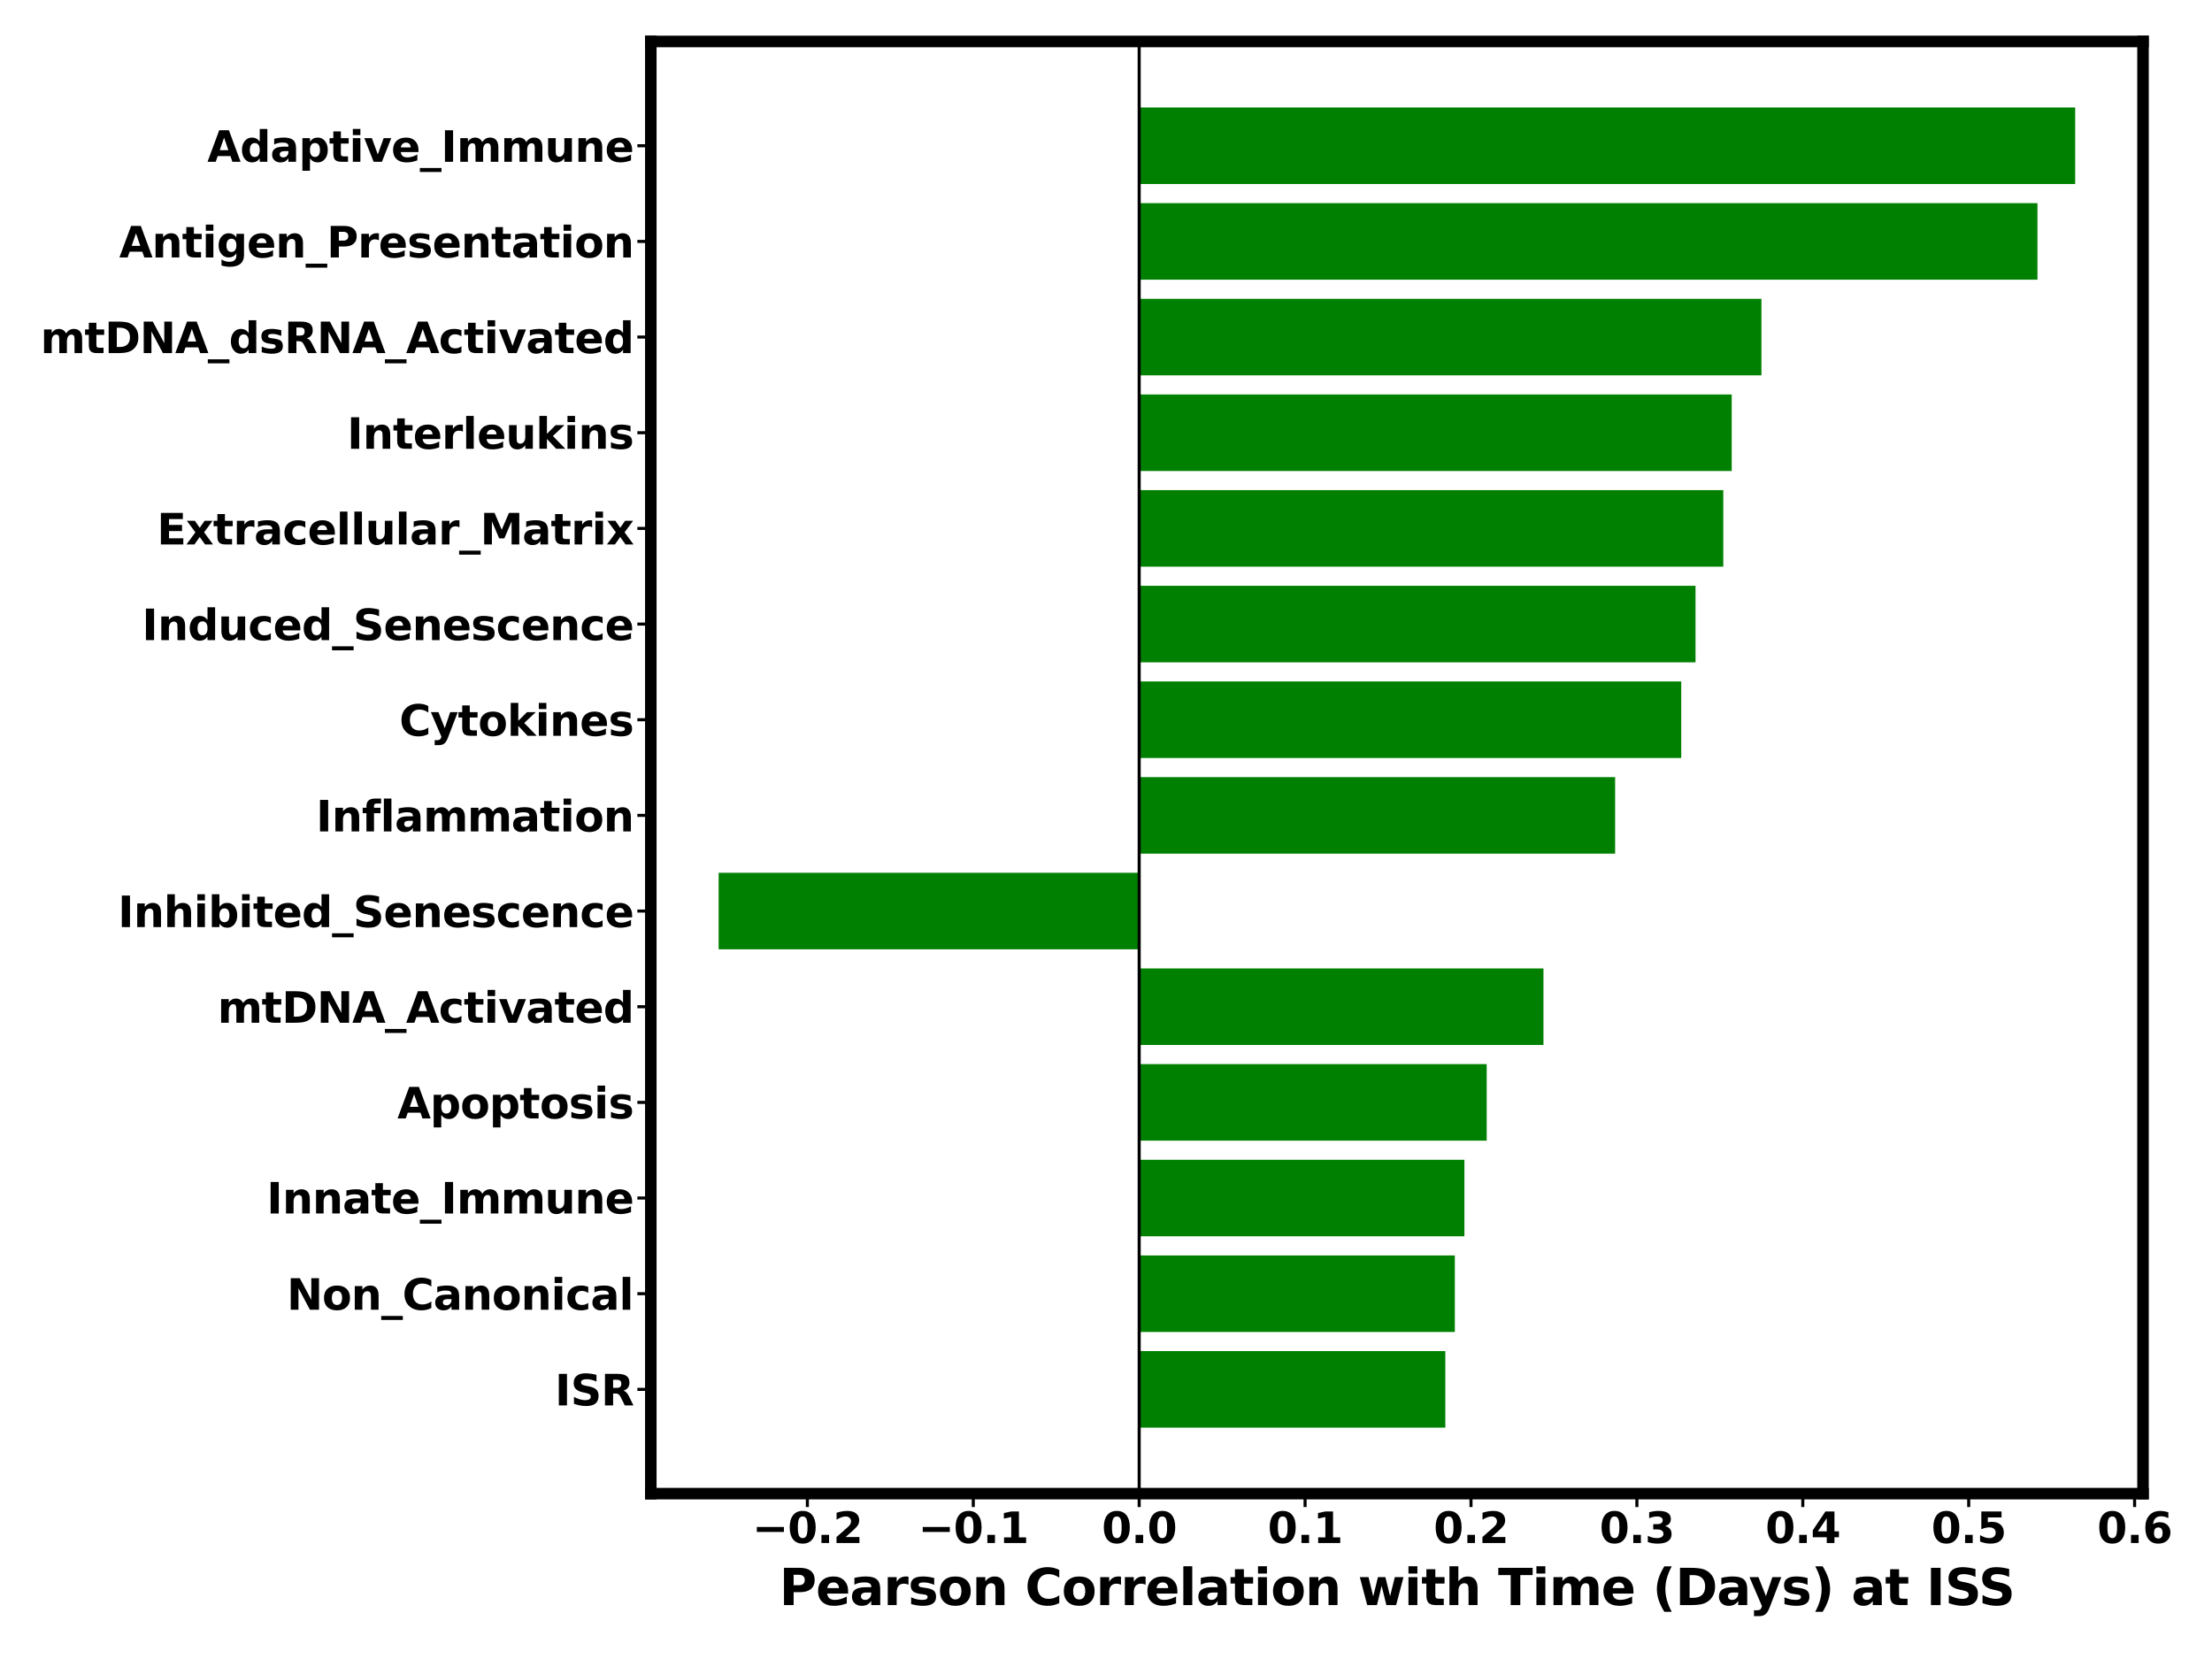 <?xml version="1.0" encoding="utf-8" standalone="no"?>
<!DOCTYPE svg PUBLIC "-//W3C//DTD SVG 1.1//EN"
  "http://www.w3.org/Graphics/SVG/1.1/DTD/svg11.dtd">
<svg xmlns:xlink="http://www.w3.org/1999/xlink" width="576pt" height="432pt" viewBox="0 0 576 432" xmlns="http://www.w3.org/2000/svg" version="1.1">
 <defs>
  <style type="text/css">*{stroke-linejoin: round; stroke-linecap: butt}</style>
 </defs>
 <g id="figure_1">
  <g id="patch_1">
   <path d="M 0 432 
L 576 432 
L 576 0 
L 0 0 
z
" style="fill: #ffffff"/>
  </g>
  <g id="axes_1">
   <g id="patch_2">
    <path d="M 169.47 388.94 
L 558.035 388.94 
L 558.035 10.8 
L 169.47 10.8 
z
" style="fill: #ffffff"/>
   </g>
   <g id="patch_3">
    <path d="M 296.64 27.988 
L 540.373 27.988 
L 540.373 47.917 
L 296.64 47.917 
z
" clip-path="url(#pc1542a1253)" style="fill: #008000"/>
   </g>
   <g id="patch_4">
    <path d="M 296.64 52.899 
L 530.553 52.899 
L 530.553 72.827 
L 296.64 72.827 
z
" clip-path="url(#pc1542a1253)" style="fill: #008000"/>
   </g>
   <g id="patch_5">
    <path d="M 296.64 77.809 
L 458.673 77.809 
L 458.673 97.737 
L 296.64 97.737 
z
" clip-path="url(#pc1542a1253)" style="fill: #008000"/>
   </g>
   <g id="patch_6">
    <path d="M 296.64 102.719 
L 450.935 102.719 
L 450.935 122.648 
L 296.64 122.648 
z
" clip-path="url(#pc1542a1253)" style="fill: #008000"/>
   </g>
   <g id="patch_7">
    <path d="M 296.64 127.63 
L 448.739 127.63 
L 448.739 147.558 
L 296.64 147.558 
z
" clip-path="url(#pc1542a1253)" style="fill: #008000"/>
   </g>
   <g id="patch_8">
    <path d="M 296.64 152.54 
L 441.508 152.54 
L 441.508 172.469 
L 296.64 172.469 
z
" clip-path="url(#pc1542a1253)" style="fill: #008000"/>
   </g>
   <g id="patch_9">
    <path d="M 296.64 177.451 
L 437.791 177.451 
L 437.791 197.379 
L 296.64 197.379 
z
" clip-path="url(#pc1542a1253)" style="fill: #008000"/>
   </g>
   <g id="patch_10">
    <path d="M 296.64 202.361 
L 420.574 202.361 
L 420.574 222.289 
L 296.64 222.289 
z
" clip-path="url(#pc1542a1253)" style="fill: #008000"/>
   </g>
   <g id="patch_11">
    <path d="M 296.64 227.271 
L 187.132 227.271 
L 187.132 247.2 
L 296.64 247.2 
z
" clip-path="url(#pc1542a1253)" style="fill: #008000"/>
   </g>
   <g id="patch_12">
    <path d="M 296.64 252.182 
L 401.911 252.182 
L 401.911 272.11 
L 296.64 272.11 
z
" clip-path="url(#pc1542a1253)" style="fill: #008000"/>
   </g>
   <g id="patch_13">
    <path d="M 296.64 277.092 
L 387.131 277.092 
L 387.131 297.021 
L 296.64 297.021 
z
" clip-path="url(#pc1542a1253)" style="fill: #008000"/>
   </g>
   <g id="patch_14">
    <path d="M 296.64 302.003 
L 381.326 302.003 
L 381.326 321.931 
L 296.64 321.931 
z
" clip-path="url(#pc1542a1253)" style="fill: #008000"/>
   </g>
   <g id="patch_15">
    <path d="M 296.64 326.913 
L 378.834 326.913 
L 378.834 346.841 
L 296.64 346.841 
z
" clip-path="url(#pc1542a1253)" style="fill: #008000"/>
   </g>
   <g id="patch_16">
    <path d="M 296.64 351.823 
L 376.359 351.823 
L 376.359 371.752 
L 296.64 371.752 
z
" clip-path="url(#pc1542a1253)" style="fill: #008000"/>
   </g>
   <g id="matplotlib.axis_1">
    <g id="xtick_1">
     <g id="line2d_1">
      <defs>
       <path id="m7affcbd656" d="M 0 0 
L 0 3.5 
" style="stroke: #000000; stroke-width: 0.8"/>
      </defs>
      <g>
       <use xlink:href="#m7affcbd656" x="210.236" y="388.94" style="stroke: #000000; stroke-width: 0.8"/>
      </g>
     </g>
     <g id="text_1">
      <!-- −0.2 -->
      <g transform="translate(195.885 401.798) scale(0.11 -0.11)">
       <defs>
        <path id="DejaVuSans-Bold-2212" d="M 678 2375 
L 4684 2375 
L 4684 1638 
L 678 1638 
L 678 2375 
z
" transform="scale(0.016)"/>
        <path id="DejaVuSans-Bold-30" d="M 2944 2338 
Q 2944 3213 2780 3570 
Q 2616 3928 2228 3928 
Q 1841 3928 1675 3570 
Q 1509 3213 1509 2338 
Q 1509 1453 1675 1090 
Q 1841 728 2228 728 
Q 2613 728 2778 1090 
Q 2944 1453 2944 2338 
z
M 4147 2328 
Q 4147 1169 3647 539 
Q 3147 -91 2228 -91 
Q 1306 -91 806 539 
Q 306 1169 306 2328 
Q 306 3491 806 4120 
Q 1306 4750 2228 4750 
Q 3147 4750 3647 4120 
Q 4147 3491 4147 2328 
z
" transform="scale(0.016)"/>
        <path id="DejaVuSans-Bold-2e" d="M 653 1209 
L 1778 1209 
L 1778 0 
L 653 0 
L 653 1209 
z
" transform="scale(0.016)"/>
        <path id="DejaVuSans-Bold-32" d="M 1844 884 
L 3897 884 
L 3897 0 
L 506 0 
L 506 884 
L 2209 2388 
Q 2438 2594 2547 2791 
Q 2656 2988 2656 3200 
Q 2656 3528 2436 3728 
Q 2216 3928 1850 3928 
Q 1569 3928 1234 3808 
Q 900 3688 519 3450 
L 519 4475 
Q 925 4609 1322 4679 
Q 1719 4750 2100 4750 
Q 2938 4750 3402 4381 
Q 3866 4013 3866 3353 
Q 3866 2972 3669 2642 
Q 3472 2313 2841 1759 
L 1844 884 
z
" transform="scale(0.016)"/>
       </defs>
       <use xlink:href="#DejaVuSans-Bold-2212"/>
       <use xlink:href="#DejaVuSans-Bold-30" x="83.789"/>
       <use xlink:href="#DejaVuSans-Bold-2e" x="153.369"/>
       <use xlink:href="#DejaVuSans-Bold-32" x="191.357"/>
      </g>
     </g>
    </g>
    <g id="xtick_2">
     <g id="line2d_2">
      <g>
       <use xlink:href="#m7affcbd656" x="253.438" y="388.94" style="stroke: #000000; stroke-width: 0.8"/>
      </g>
     </g>
     <g id="text_2">
      <!-- −0.1 -->
      <g transform="translate(239.086 401.798) scale(0.11 -0.11)">
       <defs>
        <path id="DejaVuSans-Bold-31" d="M 750 831 
L 1813 831 
L 1813 3847 
L 722 3622 
L 722 4441 
L 1806 4666 
L 2950 4666 
L 2950 831 
L 4013 831 
L 4013 0 
L 750 0 
L 750 831 
z
" transform="scale(0.016)"/>
       </defs>
       <use xlink:href="#DejaVuSans-Bold-2212"/>
       <use xlink:href="#DejaVuSans-Bold-30" x="83.789"/>
       <use xlink:href="#DejaVuSans-Bold-2e" x="153.369"/>
       <use xlink:href="#DejaVuSans-Bold-31" x="191.357"/>
      </g>
     </g>
    </g>
    <g id="xtick_3">
     <g id="line2d_3">
      <g>
       <use xlink:href="#m7affcbd656" x="296.64" y="388.94" style="stroke: #000000; stroke-width: 0.8"/>
      </g>
     </g>
     <g id="text_3">
      <!-- 0.0 -->
      <g transform="translate(286.897 401.798) scale(0.11 -0.11)">
       <use xlink:href="#DejaVuSans-Bold-30"/>
       <use xlink:href="#DejaVuSans-Bold-2e" x="69.58"/>
       <use xlink:href="#DejaVuSans-Bold-30" x="107.568"/>
      </g>
     </g>
    </g>
    <g id="xtick_4">
     <g id="line2d_4">
      <g>
       <use xlink:href="#m7affcbd656" x="339.841" y="388.94" style="stroke: #000000; stroke-width: 0.8"/>
      </g>
     </g>
     <g id="text_4">
      <!-- 0.1 -->
      <g transform="translate(330.099 401.798) scale(0.11 -0.11)">
       <use xlink:href="#DejaVuSans-Bold-30"/>
       <use xlink:href="#DejaVuSans-Bold-2e" x="69.58"/>
       <use xlink:href="#DejaVuSans-Bold-31" x="107.568"/>
      </g>
     </g>
    </g>
    <g id="xtick_5">
     <g id="line2d_5">
      <g>
       <use xlink:href="#m7affcbd656" x="383.043" y="388.94" style="stroke: #000000; stroke-width: 0.8"/>
      </g>
     </g>
     <g id="text_5">
      <!-- 0.2 -->
      <g transform="translate(373.3 401.798) scale(0.11 -0.11)">
       <use xlink:href="#DejaVuSans-Bold-30"/>
       <use xlink:href="#DejaVuSans-Bold-2e" x="69.58"/>
       <use xlink:href="#DejaVuSans-Bold-32" x="107.568"/>
      </g>
     </g>
    </g>
    <g id="xtick_6">
     <g id="line2d_6">
      <g>
       <use xlink:href="#m7affcbd656" x="426.245" y="388.94" style="stroke: #000000; stroke-width: 0.8"/>
      </g>
     </g>
     <g id="text_6">
      <!-- 0.3 -->
      <g transform="translate(416.502 401.798) scale(0.11 -0.11)">
       <defs>
        <path id="DejaVuSans-Bold-33" d="M 2981 2516 
Q 3453 2394 3698 2092 
Q 3944 1791 3944 1325 
Q 3944 631 3412 270 
Q 2881 -91 1863 -91 
Q 1503 -91 1142 -33 
Q 781 25 428 141 
L 428 1069 
Q 766 900 1098 814 
Q 1431 728 1753 728 
Q 2231 728 2486 893 
Q 2741 1059 2741 1369 
Q 2741 1688 2480 1852 
Q 2219 2016 1709 2016 
L 1228 2016 
L 1228 2791 
L 1734 2791 
Q 2188 2791 2409 2933 
Q 2631 3075 2631 3366 
Q 2631 3634 2415 3781 
Q 2200 3928 1806 3928 
Q 1516 3928 1219 3862 
Q 922 3797 628 3669 
L 628 4550 
Q 984 4650 1334 4700 
Q 1684 4750 2022 4750 
Q 2931 4750 3382 4451 
Q 3834 4153 3834 3553 
Q 3834 3144 3618 2883 
Q 3403 2622 2981 2516 
z
" transform="scale(0.016)"/>
       </defs>
       <use xlink:href="#DejaVuSans-Bold-30"/>
       <use xlink:href="#DejaVuSans-Bold-2e" x="69.58"/>
       <use xlink:href="#DejaVuSans-Bold-33" x="107.568"/>
      </g>
     </g>
    </g>
    <g id="xtick_7">
     <g id="line2d_7">
      <g>
       <use xlink:href="#m7affcbd656" x="469.447" y="388.94" style="stroke: #000000; stroke-width: 0.8"/>
      </g>
     </g>
     <g id="text_7">
      <!-- 0.4 -->
      <g transform="translate(459.704 401.798) scale(0.11 -0.11)">
       <defs>
        <path id="DejaVuSans-Bold-34" d="M 2356 3675 
L 1038 1722 
L 2356 1722 
L 2356 3675 
z
M 2156 4666 
L 3494 4666 
L 3494 1722 
L 4159 1722 
L 4159 850 
L 3494 850 
L 3494 0 
L 2356 0 
L 2356 850 
L 288 850 
L 288 1881 
L 2156 4666 
z
" transform="scale(0.016)"/>
       </defs>
       <use xlink:href="#DejaVuSans-Bold-30"/>
       <use xlink:href="#DejaVuSans-Bold-2e" x="69.58"/>
       <use xlink:href="#DejaVuSans-Bold-34" x="107.568"/>
      </g>
     </g>
    </g>
    <g id="xtick_8">
     <g id="line2d_8">
      <g>
       <use xlink:href="#m7affcbd656" x="512.648" y="388.94" style="stroke: #000000; stroke-width: 0.8"/>
      </g>
     </g>
     <g id="text_8">
      <!-- 0.5 -->
      <g transform="translate(502.906 401.798) scale(0.11 -0.11)">
       <defs>
        <path id="DejaVuSans-Bold-35" d="M 678 4666 
L 3669 4666 
L 3669 3781 
L 1638 3781 
L 1638 3059 
Q 1775 3097 1914 3117 
Q 2053 3138 2203 3138 
Q 3056 3138 3531 2711 
Q 4006 2284 4006 1522 
Q 4006 766 3489 337 
Q 2972 -91 2053 -91 
Q 1656 -91 1267 -14 
Q 878 63 494 219 
L 494 1166 
Q 875 947 1217 837 
Q 1559 728 1863 728 
Q 2300 728 2551 942 
Q 2803 1156 2803 1522 
Q 2803 1891 2551 2103 
Q 2300 2316 1863 2316 
Q 1603 2316 1309 2248 
Q 1016 2181 678 2041 
L 678 4666 
z
" transform="scale(0.016)"/>
       </defs>
       <use xlink:href="#DejaVuSans-Bold-30"/>
       <use xlink:href="#DejaVuSans-Bold-2e" x="69.58"/>
       <use xlink:href="#DejaVuSans-Bold-35" x="107.568"/>
      </g>
     </g>
    </g>
    <g id="xtick_9">
     <g id="line2d_9">
      <g>
       <use xlink:href="#m7affcbd656" x="555.85" y="388.94" style="stroke: #000000; stroke-width: 0.8"/>
      </g>
     </g>
     <g id="text_9">
      <!-- 0.6 -->
      <g transform="translate(546.107 401.798) scale(0.11 -0.11)">
       <defs>
        <path id="DejaVuSans-Bold-36" d="M 2316 2303 
Q 2000 2303 1842 2098 
Q 1684 1894 1684 1484 
Q 1684 1075 1842 870 
Q 2000 666 2316 666 
Q 2634 666 2792 870 
Q 2950 1075 2950 1484 
Q 2950 1894 2792 2098 
Q 2634 2303 2316 2303 
z
M 3803 4544 
L 3803 3681 
Q 3506 3822 3243 3889 
Q 2981 3956 2731 3956 
Q 2194 3956 1894 3657 
Q 1594 3359 1544 2772 
Q 1750 2925 1990 3001 
Q 2231 3078 2516 3078 
Q 3231 3078 3670 2659 
Q 4109 2241 4109 1563 
Q 4109 813 3618 361 
Q 3128 -91 2303 -91 
Q 1394 -91 895 523 
Q 397 1138 397 2266 
Q 397 3422 980 4083 
Q 1563 4744 2578 4744 
Q 2900 4744 3203 4694 
Q 3506 4644 3803 4544 
z
" transform="scale(0.016)"/>
       </defs>
       <use xlink:href="#DejaVuSans-Bold-30"/>
       <use xlink:href="#DejaVuSans-Bold-2e" x="69.58"/>
       <use xlink:href="#DejaVuSans-Bold-36" x="107.568"/>
      </g>
     </g>
    </g>
    <g id="text_10">
     <!-- Pearson Correlation with Time (Days) at ISS -->
     <g transform="translate(202.931 417.964) scale(0.13 -0.13)">
      <defs>
       <path id="DejaVuSans-Bold-50" d="M 588 4666 
L 2584 4666 
Q 3475 4666 3951 4270 
Q 4428 3875 4428 3144 
Q 4428 2409 3951 2014 
Q 3475 1619 2584 1619 
L 1791 1619 
L 1791 0 
L 588 0 
L 588 4666 
z
M 1791 3794 
L 1791 2491 
L 2456 2491 
Q 2806 2491 2997 2661 
Q 3188 2831 3188 3144 
Q 3188 3456 2997 3625 
Q 2806 3794 2456 3794 
L 1791 3794 
z
" transform="scale(0.016)"/>
       <path id="DejaVuSans-Bold-65" d="M 4031 1759 
L 4031 1441 
L 1416 1441 
Q 1456 1047 1700 850 
Q 1944 653 2381 653 
Q 2734 653 3104 758 
Q 3475 863 3866 1075 
L 3866 213 
Q 3469 63 3072 -14 
Q 2675 -91 2278 -91 
Q 1328 -91 801 392 
Q 275 875 275 1747 
Q 275 2603 792 3093 
Q 1309 3584 2216 3584 
Q 3041 3584 3536 3087 
Q 4031 2591 4031 1759 
z
M 2881 2131 
Q 2881 2450 2695 2645 
Q 2509 2841 2209 2841 
Q 1884 2841 1681 2658 
Q 1478 2475 1428 2131 
L 2881 2131 
z
" transform="scale(0.016)"/>
       <path id="DejaVuSans-Bold-61" d="M 2106 1575 
Q 1756 1575 1579 1456 
Q 1403 1338 1403 1106 
Q 1403 894 1545 773 
Q 1688 653 1941 653 
Q 2256 653 2472 879 
Q 2688 1106 2688 1447 
L 2688 1575 
L 2106 1575 
z
M 3816 1997 
L 3816 0 
L 2688 0 
L 2688 519 
Q 2463 200 2181 54 
Q 1900 -91 1497 -91 
Q 953 -91 614 226 
Q 275 544 275 1050 
Q 275 1666 698 1953 
Q 1122 2241 2028 2241 
L 2688 2241 
L 2688 2328 
Q 2688 2594 2478 2717 
Q 2269 2841 1825 2841 
Q 1466 2841 1156 2769 
Q 847 2697 581 2553 
L 581 3406 
Q 941 3494 1303 3539 
Q 1666 3584 2028 3584 
Q 2975 3584 3395 3211 
Q 3816 2838 3816 1997 
z
" transform="scale(0.016)"/>
       <path id="DejaVuSans-Bold-72" d="M 3138 2547 
Q 2991 2616 2845 2648 
Q 2700 2681 2553 2681 
Q 2122 2681 1889 2404 
Q 1656 2128 1656 1613 
L 1656 0 
L 538 0 
L 538 3500 
L 1656 3500 
L 1656 2925 
Q 1872 3269 2151 3426 
Q 2431 3584 2822 3584 
Q 2878 3584 2943 3579 
Q 3009 3575 3134 3559 
L 3138 2547 
z
" transform="scale(0.016)"/>
       <path id="DejaVuSans-Bold-73" d="M 3272 3391 
L 3272 2541 
Q 2913 2691 2578 2766 
Q 2244 2841 1947 2841 
Q 1628 2841 1473 2761 
Q 1319 2681 1319 2516 
Q 1319 2381 1436 2309 
Q 1553 2238 1856 2203 
L 2053 2175 
Q 2913 2066 3209 1816 
Q 3506 1566 3506 1031 
Q 3506 472 3093 190 
Q 2681 -91 1863 -91 
Q 1516 -91 1145 -36 
Q 775 19 384 128 
L 384 978 
Q 719 816 1070 734 
Q 1422 653 1784 653 
Q 2113 653 2278 743 
Q 2444 834 2444 1013 
Q 2444 1163 2330 1236 
Q 2216 1309 1875 1350 
L 1678 1375 
Q 931 1469 631 1722 
Q 331 1975 331 2491 
Q 331 3047 712 3315 
Q 1094 3584 1881 3584 
Q 2191 3584 2531 3537 
Q 2872 3491 3272 3391 
z
" transform="scale(0.016)"/>
       <path id="DejaVuSans-Bold-6f" d="M 2203 2784 
Q 1831 2784 1636 2517 
Q 1441 2250 1441 1747 
Q 1441 1244 1636 976 
Q 1831 709 2203 709 
Q 2569 709 2762 976 
Q 2956 1244 2956 1747 
Q 2956 2250 2762 2517 
Q 2569 2784 2203 2784 
z
M 2203 3584 
Q 3106 3584 3614 3096 
Q 4122 2609 4122 1747 
Q 4122 884 3614 396 
Q 3106 -91 2203 -91 
Q 1297 -91 786 396 
Q 275 884 275 1747 
Q 275 2609 786 3096 
Q 1297 3584 2203 3584 
z
" transform="scale(0.016)"/>
       <path id="DejaVuSans-Bold-6e" d="M 4056 2131 
L 4056 0 
L 2931 0 
L 2931 347 
L 2931 1631 
Q 2931 2084 2911 2256 
Q 2891 2428 2841 2509 
Q 2775 2619 2662 2680 
Q 2550 2741 2406 2741 
Q 2056 2741 1856 2470 
Q 1656 2200 1656 1722 
L 1656 0 
L 538 0 
L 538 3500 
L 1656 3500 
L 1656 2988 
Q 1909 3294 2193 3439 
Q 2478 3584 2822 3584 
Q 3428 3584 3742 3212 
Q 4056 2841 4056 2131 
z
" transform="scale(0.016)"/>
       <path id="DejaVuSans-Bold-20" transform="scale(0.016)"/>
       <path id="DejaVuSans-Bold-43" d="M 4288 256 
Q 3956 84 3597 -3 
Q 3238 -91 2847 -91 
Q 1681 -91 1000 561 
Q 319 1213 319 2328 
Q 319 3447 1000 4098 
Q 1681 4750 2847 4750 
Q 3238 4750 3597 4662 
Q 3956 4575 4288 4403 
L 4288 3438 
Q 3953 3666 3628 3772 
Q 3303 3878 2944 3878 
Q 2300 3878 1931 3465 
Q 1563 3053 1563 2328 
Q 1563 1606 1931 1193 
Q 2300 781 2944 781 
Q 3303 781 3628 887 
Q 3953 994 4288 1222 
L 4288 256 
z
" transform="scale(0.016)"/>
       <path id="DejaVuSans-Bold-6c" d="M 538 4863 
L 1656 4863 
L 1656 0 
L 538 0 
L 538 4863 
z
" transform="scale(0.016)"/>
       <path id="DejaVuSans-Bold-74" d="M 1759 4494 
L 1759 3500 
L 2913 3500 
L 2913 2700 
L 1759 2700 
L 1759 1216 
Q 1759 972 1856 886 
Q 1953 800 2241 800 
L 2816 800 
L 2816 0 
L 1856 0 
Q 1194 0 917 276 
Q 641 553 641 1216 
L 641 2700 
L 84 2700 
L 84 3500 
L 641 3500 
L 641 4494 
L 1759 4494 
z
" transform="scale(0.016)"/>
       <path id="DejaVuSans-Bold-69" d="M 538 3500 
L 1656 3500 
L 1656 0 
L 538 0 
L 538 3500 
z
M 538 4863 
L 1656 4863 
L 1656 3950 
L 538 3950 
L 538 4863 
z
" transform="scale(0.016)"/>
       <path id="DejaVuSans-Bold-77" d="M 225 3500 
L 1313 3500 
L 1900 1088 
L 2491 3500 
L 3425 3500 
L 4013 1113 
L 4603 3500 
L 5691 3500 
L 4769 0 
L 3547 0 
L 2956 2406 
L 2369 0 
L 1147 0 
L 225 3500 
z
" transform="scale(0.016)"/>
       <path id="DejaVuSans-Bold-68" d="M 4056 2131 
L 4056 0 
L 2931 0 
L 2931 347 
L 2931 1625 
Q 2931 2084 2911 2256 
Q 2891 2428 2841 2509 
Q 2775 2619 2662 2680 
Q 2550 2741 2406 2741 
Q 2056 2741 1856 2470 
Q 1656 2200 1656 1722 
L 1656 0 
L 538 0 
L 538 4863 
L 1656 4863 
L 1656 2988 
Q 1909 3294 2193 3439 
Q 2478 3584 2822 3584 
Q 3428 3584 3742 3212 
Q 4056 2841 4056 2131 
z
" transform="scale(0.016)"/>
       <path id="DejaVuSans-Bold-54" d="M 31 4666 
L 4331 4666 
L 4331 3756 
L 2784 3756 
L 2784 0 
L 1581 0 
L 1581 3756 
L 31 3756 
L 31 4666 
z
" transform="scale(0.016)"/>
       <path id="DejaVuSans-Bold-6d" d="M 3781 2919 
Q 3994 3244 4286 3414 
Q 4578 3584 4928 3584 
Q 5531 3584 5847 3212 
Q 6163 2841 6163 2131 
L 6163 0 
L 5038 0 
L 5038 1825 
Q 5041 1866 5042 1909 
Q 5044 1953 5044 2034 
Q 5044 2406 4934 2573 
Q 4825 2741 4581 2741 
Q 4263 2741 4089 2478 
Q 3916 2216 3909 1719 
L 3909 0 
L 2784 0 
L 2784 1825 
Q 2784 2406 2684 2573 
Q 2584 2741 2328 2741 
Q 2006 2741 1831 2477 
Q 1656 2213 1656 1722 
L 1656 0 
L 531 0 
L 531 3500 
L 1656 3500 
L 1656 2988 
Q 1863 3284 2130 3434 
Q 2397 3584 2719 3584 
Q 3081 3584 3359 3409 
Q 3638 3234 3781 2919 
z
" transform="scale(0.016)"/>
       <path id="DejaVuSans-Bold-28" d="M 2413 -844 
L 1484 -844 
Q 1006 -72 778 623 
Q 550 1319 550 2003 
Q 550 2688 779 3389 
Q 1009 4091 1484 4856 
L 2413 4856 
Q 2013 4116 1813 3408 
Q 1613 2700 1613 2009 
Q 1613 1319 1811 609 
Q 2009 -100 2413 -844 
z
" transform="scale(0.016)"/>
       <path id="DejaVuSans-Bold-44" d="M 1791 3756 
L 1791 909 
L 2222 909 
Q 2959 909 3348 1275 
Q 3738 1641 3738 2338 
Q 3738 3031 3350 3393 
Q 2963 3756 2222 3756 
L 1791 3756 
z
M 588 4666 
L 1856 4666 
Q 2919 4666 3439 4514 
Q 3959 4363 4331 4000 
Q 4659 3684 4818 3271 
Q 4978 2859 4978 2338 
Q 4978 1809 4818 1395 
Q 4659 981 4331 666 
Q 3956 303 3431 151 
Q 2906 0 1856 0 
L 588 0 
L 588 4666 
z
" transform="scale(0.016)"/>
       <path id="DejaVuSans-Bold-79" d="M 78 3500 
L 1197 3500 
L 2138 1125 
L 2938 3500 
L 4056 3500 
L 2584 -331 
Q 2363 -916 2067 -1148 
Q 1772 -1381 1288 -1381 
L 641 -1381 
L 641 -647 
L 991 -647 
Q 1275 -647 1404 -556 
Q 1534 -466 1606 -231 
L 1638 -134 
L 78 3500 
z
" transform="scale(0.016)"/>
       <path id="DejaVuSans-Bold-29" d="M 513 -844 
Q 913 -100 1113 609 
Q 1313 1319 1313 2009 
Q 1313 2700 1113 3408 
Q 913 4116 513 4856 
L 1441 4856 
Q 1916 4091 2145 3389 
Q 2375 2688 2375 2003 
Q 2375 1319 2147 623 
Q 1919 -72 1441 -844 
L 513 -844 
z
" transform="scale(0.016)"/>
       <path id="DejaVuSans-Bold-49" d="M 588 4666 
L 1791 4666 
L 1791 0 
L 588 0 
L 588 4666 
z
" transform="scale(0.016)"/>
       <path id="DejaVuSans-Bold-53" d="M 3834 4519 
L 3834 3531 
Q 3450 3703 3084 3790 
Q 2719 3878 2394 3878 
Q 1963 3878 1756 3759 
Q 1550 3641 1550 3391 
Q 1550 3203 1689 3098 
Q 1828 2994 2194 2919 
L 2706 2816 
Q 3484 2659 3812 2340 
Q 4141 2022 4141 1434 
Q 4141 663 3683 286 
Q 3225 -91 2284 -91 
Q 1841 -91 1394 -6 
Q 947 78 500 244 
L 500 1259 
Q 947 1022 1364 901 
Q 1781 781 2169 781 
Q 2563 781 2772 912 
Q 2981 1044 2981 1288 
Q 2981 1506 2839 1625 
Q 2697 1744 2272 1838 
L 1806 1941 
Q 1106 2091 782 2419 
Q 459 2747 459 3303 
Q 459 4000 909 4375 
Q 1359 4750 2203 4750 
Q 2588 4750 2994 4692 
Q 3400 4634 3834 4519 
z
" transform="scale(0.016)"/>
      </defs>
      <use xlink:href="#DejaVuSans-Bold-50"/>
      <use xlink:href="#DejaVuSans-Bold-65" x="73.291"/>
      <use xlink:href="#DejaVuSans-Bold-61" x="141.113"/>
      <use xlink:href="#DejaVuSans-Bold-72" x="208.594"/>
      <use xlink:href="#DejaVuSans-Bold-73" x="257.91"/>
      <use xlink:href="#DejaVuSans-Bold-6f" x="317.432"/>
      <use xlink:href="#DejaVuSans-Bold-6e" x="386.133"/>
      <use xlink:href="#DejaVuSans-Bold-20" x="457.324"/>
      <use xlink:href="#DejaVuSans-Bold-43" x="492.139"/>
      <use xlink:href="#DejaVuSans-Bold-6f" x="565.527"/>
      <use xlink:href="#DejaVuSans-Bold-72" x="634.229"/>
      <use xlink:href="#DejaVuSans-Bold-72" x="683.545"/>
      <use xlink:href="#DejaVuSans-Bold-65" x="732.861"/>
      <use xlink:href="#DejaVuSans-Bold-6c" x="800.684"/>
      <use xlink:href="#DejaVuSans-Bold-61" x="834.961"/>
      <use xlink:href="#DejaVuSans-Bold-74" x="902.441"/>
      <use xlink:href="#DejaVuSans-Bold-69" x="950.244"/>
      <use xlink:href="#DejaVuSans-Bold-6f" x="984.521"/>
      <use xlink:href="#DejaVuSans-Bold-6e" x="1053.223"/>
      <use xlink:href="#DejaVuSans-Bold-20" x="1124.414"/>
      <use xlink:href="#DejaVuSans-Bold-77" x="1159.229"/>
      <use xlink:href="#DejaVuSans-Bold-69" x="1251.611"/>
      <use xlink:href="#DejaVuSans-Bold-74" x="1285.889"/>
      <use xlink:href="#DejaVuSans-Bold-68" x="1333.691"/>
      <use xlink:href="#DejaVuSans-Bold-20" x="1404.883"/>
      <use xlink:href="#DejaVuSans-Bold-54" x="1439.697"/>
      <use xlink:href="#DejaVuSans-Bold-69" x="1507.91"/>
      <use xlink:href="#DejaVuSans-Bold-6d" x="1542.188"/>
      <use xlink:href="#DejaVuSans-Bold-65" x="1646.387"/>
      <use xlink:href="#DejaVuSans-Bold-20" x="1714.209"/>
      <use xlink:href="#DejaVuSans-Bold-28" x="1749.023"/>
      <use xlink:href="#DejaVuSans-Bold-44" x="1794.727"/>
      <use xlink:href="#DejaVuSans-Bold-61" x="1877.734"/>
      <use xlink:href="#DejaVuSans-Bold-79" x="1942.09"/>
      <use xlink:href="#DejaVuSans-Bold-73" x="2007.275"/>
      <use xlink:href="#DejaVuSans-Bold-29" x="2066.797"/>
      <use xlink:href="#DejaVuSans-Bold-20" x="2112.5"/>
      <use xlink:href="#DejaVuSans-Bold-61" x="2147.314"/>
      <use xlink:href="#DejaVuSans-Bold-74" x="2214.795"/>
      <use xlink:href="#DejaVuSans-Bold-20" x="2262.598"/>
      <use xlink:href="#DejaVuSans-Bold-49" x="2297.412"/>
      <use xlink:href="#DejaVuSans-Bold-53" x="2334.619"/>
      <use xlink:href="#DejaVuSans-Bold-53" x="2402.141"/>
     </g>
    </g>
   </g>
   <g id="matplotlib.axis_2">
    <g id="ytick_1">
     <g id="line2d_10">
      <defs>
       <path id="mc4e145565e" d="M 0 0 
L -3.5 0 
" style="stroke: #000000; stroke-width: 0.8"/>
      </defs>
      <g>
       <use xlink:href="#mc4e145565e" x="169.47" y="37.952" style="stroke: #000000; stroke-width: 0.8"/>
      </g>
     </g>
     <g id="text_11">
      <!-- Adaptive_Immune -->
      <g transform="translate(53.987 42.131) scale(0.11 -0.11)">
       <defs>
        <path id="DejaVuSans-Bold-41" d="M 3419 850 
L 1538 850 
L 1241 0 
L 31 0 
L 1759 4666 
L 3194 4666 
L 4922 0 
L 3713 0 
L 3419 850 
z
M 1838 1716 
L 3116 1716 
L 2478 3572 
L 1838 1716 
z
" transform="scale(0.016)"/>
        <path id="DejaVuSans-Bold-64" d="M 2919 2988 
L 2919 4863 
L 4044 4863 
L 4044 0 
L 2919 0 
L 2919 506 
Q 2688 197 2409 53 
Q 2131 -91 1766 -91 
Q 1119 -91 703 423 
Q 288 938 288 1747 
Q 288 2556 703 3070 
Q 1119 3584 1766 3584 
Q 2128 3584 2408 3439 
Q 2688 3294 2919 2988 
z
M 2181 722 
Q 2541 722 2730 984 
Q 2919 1247 2919 1747 
Q 2919 2247 2730 2509 
Q 2541 2772 2181 2772 
Q 1825 2772 1636 2509 
Q 1447 2247 1447 1747 
Q 1447 1247 1636 984 
Q 1825 722 2181 722 
z
" transform="scale(0.016)"/>
        <path id="DejaVuSans-Bold-70" d="M 1656 506 
L 1656 -1331 
L 538 -1331 
L 538 3500 
L 1656 3500 
L 1656 2988 
Q 1888 3294 2169 3439 
Q 2450 3584 2816 3584 
Q 3463 3584 3878 3070 
Q 4294 2556 4294 1747 
Q 4294 938 3878 423 
Q 3463 -91 2816 -91 
Q 2450 -91 2169 54 
Q 1888 200 1656 506 
z
M 2400 2772 
Q 2041 2772 1848 2508 
Q 1656 2244 1656 1747 
Q 1656 1250 1848 986 
Q 2041 722 2400 722 
Q 2759 722 2948 984 
Q 3138 1247 3138 1747 
Q 3138 2247 2948 2509 
Q 2759 2772 2400 2772 
z
" transform="scale(0.016)"/>
        <path id="DejaVuSans-Bold-76" d="M 97 3500 
L 1216 3500 
L 2088 1081 
L 2956 3500 
L 4078 3500 
L 2700 0 
L 1472 0 
L 97 3500 
z
" transform="scale(0.016)"/>
        <path id="DejaVuSans-Bold-5f" d="M 3200 -916 
L 3200 -1509 
L 0 -1509 
L 0 -916 
L 3200 -916 
z
" transform="scale(0.016)"/>
        <path id="DejaVuSans-Bold-75" d="M 500 1363 
L 500 3500 
L 1625 3500 
L 1625 3150 
Q 1625 2866 1622 2436 
Q 1619 2006 1619 1863 
Q 1619 1441 1641 1255 
Q 1663 1069 1716 984 
Q 1784 875 1895 815 
Q 2006 756 2150 756 
Q 2500 756 2700 1025 
Q 2900 1294 2900 1772 
L 2900 3500 
L 4019 3500 
L 4019 0 
L 2900 0 
L 2900 506 
Q 2647 200 2364 54 
Q 2081 -91 1741 -91 
Q 1134 -91 817 281 
Q 500 653 500 1363 
z
" transform="scale(0.016)"/>
       </defs>
       <use xlink:href="#DejaVuSans-Bold-41"/>
       <use xlink:href="#DejaVuSans-Bold-64" x="77.393"/>
       <use xlink:href="#DejaVuSans-Bold-61" x="148.975"/>
       <use xlink:href="#DejaVuSans-Bold-70" x="216.455"/>
       <use xlink:href="#DejaVuSans-Bold-74" x="288.037"/>
       <use xlink:href="#DejaVuSans-Bold-69" x="335.84"/>
       <use xlink:href="#DejaVuSans-Bold-76" x="370.117"/>
       <use xlink:href="#DejaVuSans-Bold-65" x="435.303"/>
       <use xlink:href="#DejaVuSans-Bold-5f" x="503.125"/>
       <use xlink:href="#DejaVuSans-Bold-49" x="553.125"/>
       <use xlink:href="#DejaVuSans-Bold-6d" x="590.332"/>
       <use xlink:href="#DejaVuSans-Bold-6d" x="694.531"/>
       <use xlink:href="#DejaVuSans-Bold-75" x="798.73"/>
       <use xlink:href="#DejaVuSans-Bold-6e" x="869.922"/>
       <use xlink:href="#DejaVuSans-Bold-65" x="941.113"/>
      </g>
     </g>
    </g>
    <g id="ytick_2">
     <g id="line2d_11">
      <g>
       <use xlink:href="#mc4e145565e" x="169.47" y="62.863" style="stroke: #000000; stroke-width: 0.8"/>
      </g>
     </g>
     <g id="text_12">
      <!-- Antigen_Presentation -->
      <g transform="translate(31.048 67.042) scale(0.11 -0.11)">
       <defs>
        <path id="DejaVuSans-Bold-67" d="M 2919 594 
Q 2688 288 2409 144 
Q 2131 0 1766 0 
Q 1125 0 706 504 
Q 288 1009 288 1791 
Q 288 2575 706 3076 
Q 1125 3578 1766 3578 
Q 2131 3578 2409 3434 
Q 2688 3291 2919 2981 
L 2919 3500 
L 4044 3500 
L 4044 353 
Q 4044 -491 3511 -936 
Q 2978 -1381 1966 -1381 
Q 1638 -1381 1331 -1331 
Q 1025 -1281 716 -1178 
L 716 -306 
Q 1009 -475 1290 -558 
Q 1572 -641 1856 -641 
Q 2406 -641 2662 -400 
Q 2919 -159 2919 353 
L 2919 594 
z
M 2181 2772 
Q 1834 2772 1640 2515 
Q 1447 2259 1447 1791 
Q 1447 1309 1634 1061 
Q 1822 813 2181 813 
Q 2531 813 2725 1069 
Q 2919 1325 2919 1791 
Q 2919 2259 2725 2515 
Q 2531 2772 2181 2772 
z
" transform="scale(0.016)"/>
       </defs>
       <use xlink:href="#DejaVuSans-Bold-41"/>
       <use xlink:href="#DejaVuSans-Bold-6e" x="77.393"/>
       <use xlink:href="#DejaVuSans-Bold-74" x="148.584"/>
       <use xlink:href="#DejaVuSans-Bold-69" x="196.387"/>
       <use xlink:href="#DejaVuSans-Bold-67" x="230.664"/>
       <use xlink:href="#DejaVuSans-Bold-65" x="302.246"/>
       <use xlink:href="#DejaVuSans-Bold-6e" x="370.068"/>
       <use xlink:href="#DejaVuSans-Bold-5f" x="441.26"/>
       <use xlink:href="#DejaVuSans-Bold-50" x="491.26"/>
       <use xlink:href="#DejaVuSans-Bold-72" x="564.551"/>
       <use xlink:href="#DejaVuSans-Bold-65" x="613.867"/>
       <use xlink:href="#DejaVuSans-Bold-73" x="681.689"/>
       <use xlink:href="#DejaVuSans-Bold-65" x="741.211"/>
       <use xlink:href="#DejaVuSans-Bold-6e" x="809.033"/>
       <use xlink:href="#DejaVuSans-Bold-74" x="880.225"/>
       <use xlink:href="#DejaVuSans-Bold-61" x="928.027"/>
       <use xlink:href="#DejaVuSans-Bold-74" x="995.508"/>
       <use xlink:href="#DejaVuSans-Bold-69" x="1043.311"/>
       <use xlink:href="#DejaVuSans-Bold-6f" x="1077.588"/>
       <use xlink:href="#DejaVuSans-Bold-6e" x="1146.289"/>
      </g>
     </g>
    </g>
    <g id="ytick_3">
     <g id="line2d_12">
      <g>
       <use xlink:href="#mc4e145565e" x="169.47" y="87.773" style="stroke: #000000; stroke-width: 0.8"/>
      </g>
     </g>
     <g id="text_13">
      <!-- mtDNA_dsRNA_Activated -->
      <g transform="translate(10.542 91.952) scale(0.11 -0.11)">
       <defs>
        <path id="DejaVuSans-Bold-4e" d="M 588 4666 
L 1931 4666 
L 3628 1466 
L 3628 4666 
L 4769 4666 
L 4769 0 
L 3425 0 
L 1728 3200 
L 1728 0 
L 588 0 
L 588 4666 
z
" transform="scale(0.016)"/>
        <path id="DejaVuSans-Bold-52" d="M 2297 2597 
Q 2675 2597 2839 2737 
Q 3003 2878 3003 3200 
Q 3003 3519 2839 3656 
Q 2675 3794 2297 3794 
L 1791 3794 
L 1791 2597 
L 2297 2597 
z
M 1791 1766 
L 1791 0 
L 588 0 
L 588 4666 
L 2425 4666 
Q 3347 4666 3776 4356 
Q 4206 4047 4206 3378 
Q 4206 2916 3982 2619 
Q 3759 2322 3309 2181 
Q 3556 2125 3751 1926 
Q 3947 1728 4147 1325 
L 4800 0 
L 3519 0 
L 2950 1159 
Q 2778 1509 2601 1637 
Q 2425 1766 2131 1766 
L 1791 1766 
z
" transform="scale(0.016)"/>
        <path id="DejaVuSans-Bold-63" d="M 3366 3391 
L 3366 2478 
Q 3138 2634 2908 2709 
Q 2678 2784 2431 2784 
Q 1963 2784 1702 2511 
Q 1441 2238 1441 1747 
Q 1441 1256 1702 982 
Q 1963 709 2431 709 
Q 2694 709 2930 787 
Q 3166 866 3366 1019 
L 3366 103 
Q 3103 6 2833 -42 
Q 2563 -91 2291 -91 
Q 1344 -91 809 395 
Q 275 881 275 1747 
Q 275 2613 809 3098 
Q 1344 3584 2291 3584 
Q 2566 3584 2833 3536 
Q 3100 3488 3366 3391 
z
" transform="scale(0.016)"/>
       </defs>
       <use xlink:href="#DejaVuSans-Bold-6d"/>
       <use xlink:href="#DejaVuSans-Bold-74" x="104.199"/>
       <use xlink:href="#DejaVuSans-Bold-44" x="152.002"/>
       <use xlink:href="#DejaVuSans-Bold-4e" x="235.01"/>
       <use xlink:href="#DejaVuSans-Bold-41" x="318.701"/>
       <use xlink:href="#DejaVuSans-Bold-5f" x="396.094"/>
       <use xlink:href="#DejaVuSans-Bold-64" x="446.094"/>
       <use xlink:href="#DejaVuSans-Bold-73" x="517.676"/>
       <use xlink:href="#DejaVuSans-Bold-52" x="577.197"/>
       <use xlink:href="#DejaVuSans-Bold-4e" x="654.199"/>
       <use xlink:href="#DejaVuSans-Bold-41" x="737.891"/>
       <use xlink:href="#DejaVuSans-Bold-5f" x="815.283"/>
       <use xlink:href="#DejaVuSans-Bold-41" x="865.283"/>
       <use xlink:href="#DejaVuSans-Bold-63" x="942.676"/>
       <use xlink:href="#DejaVuSans-Bold-74" x="1001.953"/>
       <use xlink:href="#DejaVuSans-Bold-69" x="1049.756"/>
       <use xlink:href="#DejaVuSans-Bold-76" x="1084.033"/>
       <use xlink:href="#DejaVuSans-Bold-61" x="1149.219"/>
       <use xlink:href="#DejaVuSans-Bold-74" x="1216.699"/>
       <use xlink:href="#DejaVuSans-Bold-65" x="1264.502"/>
       <use xlink:href="#DejaVuSans-Bold-64" x="1332.324"/>
      </g>
     </g>
    </g>
    <g id="ytick_4">
     <g id="line2d_13">
      <g>
       <use xlink:href="#mc4e145565e" x="169.47" y="112.684" style="stroke: #000000; stroke-width: 0.8"/>
      </g>
     </g>
     <g id="text_14">
      <!-- Interleukins -->
      <g transform="translate(90.378 116.863) scale(0.11 -0.11)">
       <defs>
        <path id="DejaVuSans-Bold-6b" d="M 538 4863 
L 1656 4863 
L 1656 2216 
L 2944 3500 
L 4244 3500 
L 2534 1894 
L 4378 0 
L 3022 0 
L 1656 1459 
L 1656 0 
L 538 0 
L 538 4863 
z
" transform="scale(0.016)"/>
       </defs>
       <use xlink:href="#DejaVuSans-Bold-49"/>
       <use xlink:href="#DejaVuSans-Bold-6e" x="37.207"/>
       <use xlink:href="#DejaVuSans-Bold-74" x="108.398"/>
       <use xlink:href="#DejaVuSans-Bold-65" x="156.201"/>
       <use xlink:href="#DejaVuSans-Bold-72" x="224.023"/>
       <use xlink:href="#DejaVuSans-Bold-6c" x="273.34"/>
       <use xlink:href="#DejaVuSans-Bold-65" x="307.617"/>
       <use xlink:href="#DejaVuSans-Bold-75" x="375.439"/>
       <use xlink:href="#DejaVuSans-Bold-6b" x="446.631"/>
       <use xlink:href="#DejaVuSans-Bold-69" x="513.135"/>
       <use xlink:href="#DejaVuSans-Bold-6e" x="547.412"/>
       <use xlink:href="#DejaVuSans-Bold-73" x="618.604"/>
      </g>
     </g>
    </g>
    <g id="ytick_5">
     <g id="line2d_14">
      <g>
       <use xlink:href="#mc4e145565e" x="169.47" y="137.594" style="stroke: #000000; stroke-width: 0.8"/>
      </g>
     </g>
     <g id="text_15">
      <!-- Extracellular_Matrix -->
      <g transform="translate(40.864 141.773) scale(0.11 -0.11)">
       <defs>
        <path id="DejaVuSans-Bold-45" d="M 588 4666 
L 3834 4666 
L 3834 3756 
L 1791 3756 
L 1791 2888 
L 3713 2888 
L 3713 1978 
L 1791 1978 
L 1791 909 
L 3903 909 
L 3903 0 
L 588 0 
L 588 4666 
z
" transform="scale(0.016)"/>
        <path id="DejaVuSans-Bold-78" d="M 1422 1791 
L 159 3500 
L 1344 3500 
L 2059 2463 
L 2784 3500 
L 3969 3500 
L 2706 1797 
L 4031 0 
L 2847 0 
L 2059 1106 
L 1281 0 
L 97 0 
L 1422 1791 
z
" transform="scale(0.016)"/>
        <path id="DejaVuSans-Bold-4d" d="M 588 4666 
L 2119 4666 
L 3181 2169 
L 4250 4666 
L 5778 4666 
L 5778 0 
L 4641 0 
L 4641 3413 
L 3566 897 
L 2803 897 
L 1728 3413 
L 1728 0 
L 588 0 
L 588 4666 
z
" transform="scale(0.016)"/>
       </defs>
       <use xlink:href="#DejaVuSans-Bold-45"/>
       <use xlink:href="#DejaVuSans-Bold-78" x="68.311"/>
       <use xlink:href="#DejaVuSans-Bold-74" x="132.812"/>
       <use xlink:href="#DejaVuSans-Bold-72" x="180.615"/>
       <use xlink:href="#DejaVuSans-Bold-61" x="229.932"/>
       <use xlink:href="#DejaVuSans-Bold-63" x="297.412"/>
       <use xlink:href="#DejaVuSans-Bold-65" x="356.689"/>
       <use xlink:href="#DejaVuSans-Bold-6c" x="424.512"/>
       <use xlink:href="#DejaVuSans-Bold-6c" x="458.789"/>
       <use xlink:href="#DejaVuSans-Bold-75" x="493.066"/>
       <use xlink:href="#DejaVuSans-Bold-6c" x="564.258"/>
       <use xlink:href="#DejaVuSans-Bold-61" x="598.535"/>
       <use xlink:href="#DejaVuSans-Bold-72" x="666.016"/>
       <use xlink:href="#DejaVuSans-Bold-5f" x="715.332"/>
       <use xlink:href="#DejaVuSans-Bold-4d" x="765.332"/>
       <use xlink:href="#DejaVuSans-Bold-61" x="864.844"/>
       <use xlink:href="#DejaVuSans-Bold-74" x="932.324"/>
       <use xlink:href="#DejaVuSans-Bold-72" x="980.127"/>
       <use xlink:href="#DejaVuSans-Bold-69" x="1029.443"/>
       <use xlink:href="#DejaVuSans-Bold-78" x="1063.721"/>
      </g>
     </g>
    </g>
    <g id="ytick_6">
     <g id="line2d_15">
      <g>
       <use xlink:href="#mc4e145565e" x="169.47" y="162.504" style="stroke: #000000; stroke-width: 0.8"/>
      </g>
     </g>
     <g id="text_16">
      <!-- Induced_Senescence -->
      <g transform="translate(36.971 166.684) scale(0.11 -0.11)">
       <use xlink:href="#DejaVuSans-Bold-49"/>
       <use xlink:href="#DejaVuSans-Bold-6e" x="37.207"/>
       <use xlink:href="#DejaVuSans-Bold-64" x="108.398"/>
       <use xlink:href="#DejaVuSans-Bold-75" x="179.98"/>
       <use xlink:href="#DejaVuSans-Bold-63" x="251.172"/>
       <use xlink:href="#DejaVuSans-Bold-65" x="310.449"/>
       <use xlink:href="#DejaVuSans-Bold-64" x="378.271"/>
       <use xlink:href="#DejaVuSans-Bold-5f" x="449.854"/>
       <use xlink:href="#DejaVuSans-Bold-53" x="499.854"/>
       <use xlink:href="#DejaVuSans-Bold-65" x="571.875"/>
       <use xlink:href="#DejaVuSans-Bold-6e" x="639.697"/>
       <use xlink:href="#DejaVuSans-Bold-65" x="710.889"/>
       <use xlink:href="#DejaVuSans-Bold-73" x="778.711"/>
       <use xlink:href="#DejaVuSans-Bold-63" x="838.232"/>
       <use xlink:href="#DejaVuSans-Bold-65" x="897.51"/>
       <use xlink:href="#DejaVuSans-Bold-6e" x="965.332"/>
       <use xlink:href="#DejaVuSans-Bold-63" x="1036.523"/>
       <use xlink:href="#DejaVuSans-Bold-65" x="1095.801"/>
      </g>
     </g>
    </g>
    <g id="ytick_7">
     <g id="line2d_16">
      <g>
       <use xlink:href="#mc4e145565e" x="169.47" y="187.415" style="stroke: #000000; stroke-width: 0.8"/>
      </g>
     </g>
     <g id="text_17">
      <!-- Cytokines -->
      <g transform="translate(103.987 191.594) scale(0.11 -0.11)">
       <use xlink:href="#DejaVuSans-Bold-43"/>
       <use xlink:href="#DejaVuSans-Bold-79" x="73.389"/>
       <use xlink:href="#DejaVuSans-Bold-74" x="138.574"/>
       <use xlink:href="#DejaVuSans-Bold-6f" x="186.377"/>
       <use xlink:href="#DejaVuSans-Bold-6b" x="255.078"/>
       <use xlink:href="#DejaVuSans-Bold-69" x="321.582"/>
       <use xlink:href="#DejaVuSans-Bold-6e" x="355.859"/>
       <use xlink:href="#DejaVuSans-Bold-65" x="427.051"/>
       <use xlink:href="#DejaVuSans-Bold-73" x="494.873"/>
      </g>
     </g>
    </g>
    <g id="ytick_8">
     <g id="line2d_17">
      <g>
       <use xlink:href="#mc4e145565e" x="169.47" y="212.325" style="stroke: #000000; stroke-width: 0.8"/>
      </g>
     </g>
     <g id="text_18">
      <!-- Inflammation -->
      <g transform="translate(82.303 216.504) scale(0.11 -0.11)">
       <defs>
        <path id="DejaVuSans-Bold-66" d="M 2841 4863 
L 2841 4128 
L 2222 4128 
Q 1984 4128 1890 4042 
Q 1797 3956 1797 3744 
L 1797 3500 
L 2753 3500 
L 2753 2700 
L 1797 2700 
L 1797 0 
L 678 0 
L 678 2700 
L 122 2700 
L 122 3500 
L 678 3500 
L 678 3744 
Q 678 4316 997 4589 
Q 1316 4863 1984 4863 
L 2841 4863 
z
" transform="scale(0.016)"/>
       </defs>
       <use xlink:href="#DejaVuSans-Bold-49"/>
       <use xlink:href="#DejaVuSans-Bold-6e" x="37.207"/>
       <use xlink:href="#DejaVuSans-Bold-66" x="108.398"/>
       <use xlink:href="#DejaVuSans-Bold-6c" x="151.904"/>
       <use xlink:href="#DejaVuSans-Bold-61" x="186.182"/>
       <use xlink:href="#DejaVuSans-Bold-6d" x="253.662"/>
       <use xlink:href="#DejaVuSans-Bold-6d" x="357.861"/>
       <use xlink:href="#DejaVuSans-Bold-61" x="462.061"/>
       <use xlink:href="#DejaVuSans-Bold-74" x="529.541"/>
       <use xlink:href="#DejaVuSans-Bold-69" x="577.344"/>
       <use xlink:href="#DejaVuSans-Bold-6f" x="611.621"/>
       <use xlink:href="#DejaVuSans-Bold-6e" x="680.322"/>
      </g>
     </g>
    </g>
    <g id="ytick_9">
     <g id="line2d_18">
      <g>
       <use xlink:href="#mc4e145565e" x="169.47" y="237.236" style="stroke: #000000; stroke-width: 0.8"/>
      </g>
     </g>
     <g id="text_19">
      <!-- Inhibited_Senescence -->
      <g transform="translate(30.693 241.415) scale(0.11 -0.11)">
       <defs>
        <path id="DejaVuSans-Bold-62" d="M 2400 722 
Q 2759 722 2948 984 
Q 3138 1247 3138 1747 
Q 3138 2247 2948 2509 
Q 2759 2772 2400 2772 
Q 2041 2772 1848 2508 
Q 1656 2244 1656 1747 
Q 1656 1250 1848 986 
Q 2041 722 2400 722 
z
M 1656 2988 
Q 1888 3294 2169 3439 
Q 2450 3584 2816 3584 
Q 3463 3584 3878 3070 
Q 4294 2556 4294 1747 
Q 4294 938 3878 423 
Q 3463 -91 2816 -91 
Q 2450 -91 2169 54 
Q 1888 200 1656 506 
L 1656 0 
L 538 0 
L 538 4863 
L 1656 4863 
L 1656 2988 
z
" transform="scale(0.016)"/>
       </defs>
       <use xlink:href="#DejaVuSans-Bold-49"/>
       <use xlink:href="#DejaVuSans-Bold-6e" x="37.207"/>
       <use xlink:href="#DejaVuSans-Bold-68" x="108.398"/>
       <use xlink:href="#DejaVuSans-Bold-69" x="179.59"/>
       <use xlink:href="#DejaVuSans-Bold-62" x="213.867"/>
       <use xlink:href="#DejaVuSans-Bold-69" x="285.449"/>
       <use xlink:href="#DejaVuSans-Bold-74" x="319.727"/>
       <use xlink:href="#DejaVuSans-Bold-65" x="367.529"/>
       <use xlink:href="#DejaVuSans-Bold-64" x="435.352"/>
       <use xlink:href="#DejaVuSans-Bold-5f" x="506.934"/>
       <use xlink:href="#DejaVuSans-Bold-53" x="556.934"/>
       <use xlink:href="#DejaVuSans-Bold-65" x="628.955"/>
       <use xlink:href="#DejaVuSans-Bold-6e" x="696.777"/>
       <use xlink:href="#DejaVuSans-Bold-65" x="767.969"/>
       <use xlink:href="#DejaVuSans-Bold-73" x="835.791"/>
       <use xlink:href="#DejaVuSans-Bold-63" x="895.312"/>
       <use xlink:href="#DejaVuSans-Bold-65" x="954.59"/>
       <use xlink:href="#DejaVuSans-Bold-6e" x="1022.412"/>
       <use xlink:href="#DejaVuSans-Bold-63" x="1093.604"/>
       <use xlink:href="#DejaVuSans-Bold-65" x="1152.881"/>
      </g>
     </g>
    </g>
    <g id="ytick_10">
     <g id="line2d_19">
      <g>
       <use xlink:href="#mc4e145565e" x="169.47" y="262.146" style="stroke: #000000; stroke-width: 0.8"/>
      </g>
     </g>
     <g id="text_20">
      <!-- mtDNA_Activated -->
      <g transform="translate(56.651 266.325) scale(0.11 -0.11)">
       <use xlink:href="#DejaVuSans-Bold-6d"/>
       <use xlink:href="#DejaVuSans-Bold-74" x="104.199"/>
       <use xlink:href="#DejaVuSans-Bold-44" x="152.002"/>
       <use xlink:href="#DejaVuSans-Bold-4e" x="235.01"/>
       <use xlink:href="#DejaVuSans-Bold-41" x="318.701"/>
       <use xlink:href="#DejaVuSans-Bold-5f" x="396.094"/>
       <use xlink:href="#DejaVuSans-Bold-41" x="446.094"/>
       <use xlink:href="#DejaVuSans-Bold-63" x="523.486"/>
       <use xlink:href="#DejaVuSans-Bold-74" x="582.764"/>
       <use xlink:href="#DejaVuSans-Bold-69" x="630.566"/>
       <use xlink:href="#DejaVuSans-Bold-76" x="664.844"/>
       <use xlink:href="#DejaVuSans-Bold-61" x="730.029"/>
       <use xlink:href="#DejaVuSans-Bold-74" x="797.51"/>
       <use xlink:href="#DejaVuSans-Bold-65" x="845.312"/>
       <use xlink:href="#DejaVuSans-Bold-64" x="913.135"/>
      </g>
     </g>
    </g>
    <g id="ytick_11">
     <g id="line2d_20">
      <g>
       <use xlink:href="#mc4e145565e" x="169.47" y="287.056" style="stroke: #000000; stroke-width: 0.8"/>
      </g>
     </g>
     <g id="text_21">
      <!-- Apoptosis -->
      <g transform="translate(103.473 291.236) scale(0.11 -0.11)">
       <use xlink:href="#DejaVuSans-Bold-41"/>
       <use xlink:href="#DejaVuSans-Bold-70" x="77.393"/>
       <use xlink:href="#DejaVuSans-Bold-6f" x="148.975"/>
       <use xlink:href="#DejaVuSans-Bold-70" x="217.676"/>
       <use xlink:href="#DejaVuSans-Bold-74" x="289.258"/>
       <use xlink:href="#DejaVuSans-Bold-6f" x="337.061"/>
       <use xlink:href="#DejaVuSans-Bold-73" x="405.762"/>
       <use xlink:href="#DejaVuSans-Bold-69" x="465.283"/>
       <use xlink:href="#DejaVuSans-Bold-73" x="499.561"/>
      </g>
     </g>
    </g>
    <g id="ytick_12">
     <g id="line2d_21">
      <g>
       <use xlink:href="#mc4e145565e" x="169.47" y="311.967" style="stroke: #000000; stroke-width: 0.8"/>
      </g>
     </g>
     <g id="text_22">
      <!-- Innate_Immune -->
      <g transform="translate(69.435 315.993) scale(0.11 -0.11)">
       <use xlink:href="#DejaVuSans-Bold-49"/>
       <use xlink:href="#DejaVuSans-Bold-6e" x="37.207"/>
       <use xlink:href="#DejaVuSans-Bold-6e" x="108.398"/>
       <use xlink:href="#DejaVuSans-Bold-61" x="179.59"/>
       <use xlink:href="#DejaVuSans-Bold-74" x="247.07"/>
       <use xlink:href="#DejaVuSans-Bold-65" x="294.873"/>
       <use xlink:href="#DejaVuSans-Bold-5f" x="362.695"/>
       <use xlink:href="#DejaVuSans-Bold-49" x="412.695"/>
       <use xlink:href="#DejaVuSans-Bold-6d" x="449.902"/>
       <use xlink:href="#DejaVuSans-Bold-6d" x="554.102"/>
       <use xlink:href="#DejaVuSans-Bold-75" x="658.301"/>
       <use xlink:href="#DejaVuSans-Bold-6e" x="729.492"/>
       <use xlink:href="#DejaVuSans-Bold-65" x="800.684"/>
      </g>
     </g>
    </g>
    <g id="ytick_13">
     <g id="line2d_22">
      <g>
       <use xlink:href="#mc4e145565e" x="169.47" y="336.877" style="stroke: #000000; stroke-width: 0.8"/>
      </g>
     </g>
     <g id="text_23">
      <!-- Non_Canonical -->
      <g transform="translate(74.675 341.056) scale(0.11 -0.11)">
       <use xlink:href="#DejaVuSans-Bold-4e"/>
       <use xlink:href="#DejaVuSans-Bold-6f" x="83.691"/>
       <use xlink:href="#DejaVuSans-Bold-6e" x="152.393"/>
       <use xlink:href="#DejaVuSans-Bold-5f" x="223.584"/>
       <use xlink:href="#DejaVuSans-Bold-43" x="273.584"/>
       <use xlink:href="#DejaVuSans-Bold-61" x="346.973"/>
       <use xlink:href="#DejaVuSans-Bold-6e" x="414.453"/>
       <use xlink:href="#DejaVuSans-Bold-6f" x="485.645"/>
       <use xlink:href="#DejaVuSans-Bold-6e" x="554.346"/>
       <use xlink:href="#DejaVuSans-Bold-69" x="625.537"/>
       <use xlink:href="#DejaVuSans-Bold-63" x="659.814"/>
       <use xlink:href="#DejaVuSans-Bold-61" x="719.092"/>
       <use xlink:href="#DejaVuSans-Bold-6c" x="786.572"/>
      </g>
     </g>
    </g>
    <g id="ytick_14">
     <g id="line2d_23">
      <g>
       <use xlink:href="#mc4e145565e" x="169.47" y="361.788" style="stroke: #000000; stroke-width: 0.8"/>
      </g>
     </g>
     <g id="text_24">
      <!-- ISR -->
      <g transform="translate(144.486 365.967) scale(0.11 -0.11)">
       <use xlink:href="#DejaVuSans-Bold-49"/>
       <use xlink:href="#DejaVuSans-Bold-53" x="37.207"/>
       <use xlink:href="#DejaVuSans-Bold-52" x="109.229"/>
      </g>
     </g>
    </g>
   </g>
   <g id="line2d_24">
    <path d="M 296.64 388.94 
L 296.64 10.8 
" clip-path="url(#pc1542a1253)" style="fill: none; stroke: #000000; stroke-width: 0.8; stroke-linecap: square"/>
   </g>
   <g id="patch_17">
    <path d="M 169.47 388.94 
L 169.47 10.8 
" style="fill: none; stroke: #000000; stroke-width: 3; stroke-linejoin: miter; stroke-linecap: square"/>
   </g>
   <g id="patch_18">
    <path d="M 558.035 388.94 
L 558.035 10.8 
" style="fill: none; stroke: #000000; stroke-width: 3; stroke-linejoin: miter; stroke-linecap: square"/>
   </g>
   <g id="patch_19">
    <path d="M 169.47 388.94 
L 558.035 388.94 
" style="fill: none; stroke: #000000; stroke-width: 3; stroke-linejoin: miter; stroke-linecap: square"/>
   </g>
   <g id="patch_20">
    <path d="M 169.47 10.8 
L 558.035 10.8 
" style="fill: none; stroke: #000000; stroke-width: 3; stroke-linejoin: miter; stroke-linecap: square"/>
   </g>
  </g>
 </g>
 <defs>
  <clipPath id="pc1542a1253">
   <rect x="169.47" y="10.8" width="388.565" height="378.14"/>
  </clipPath>
 </defs>
</svg>

